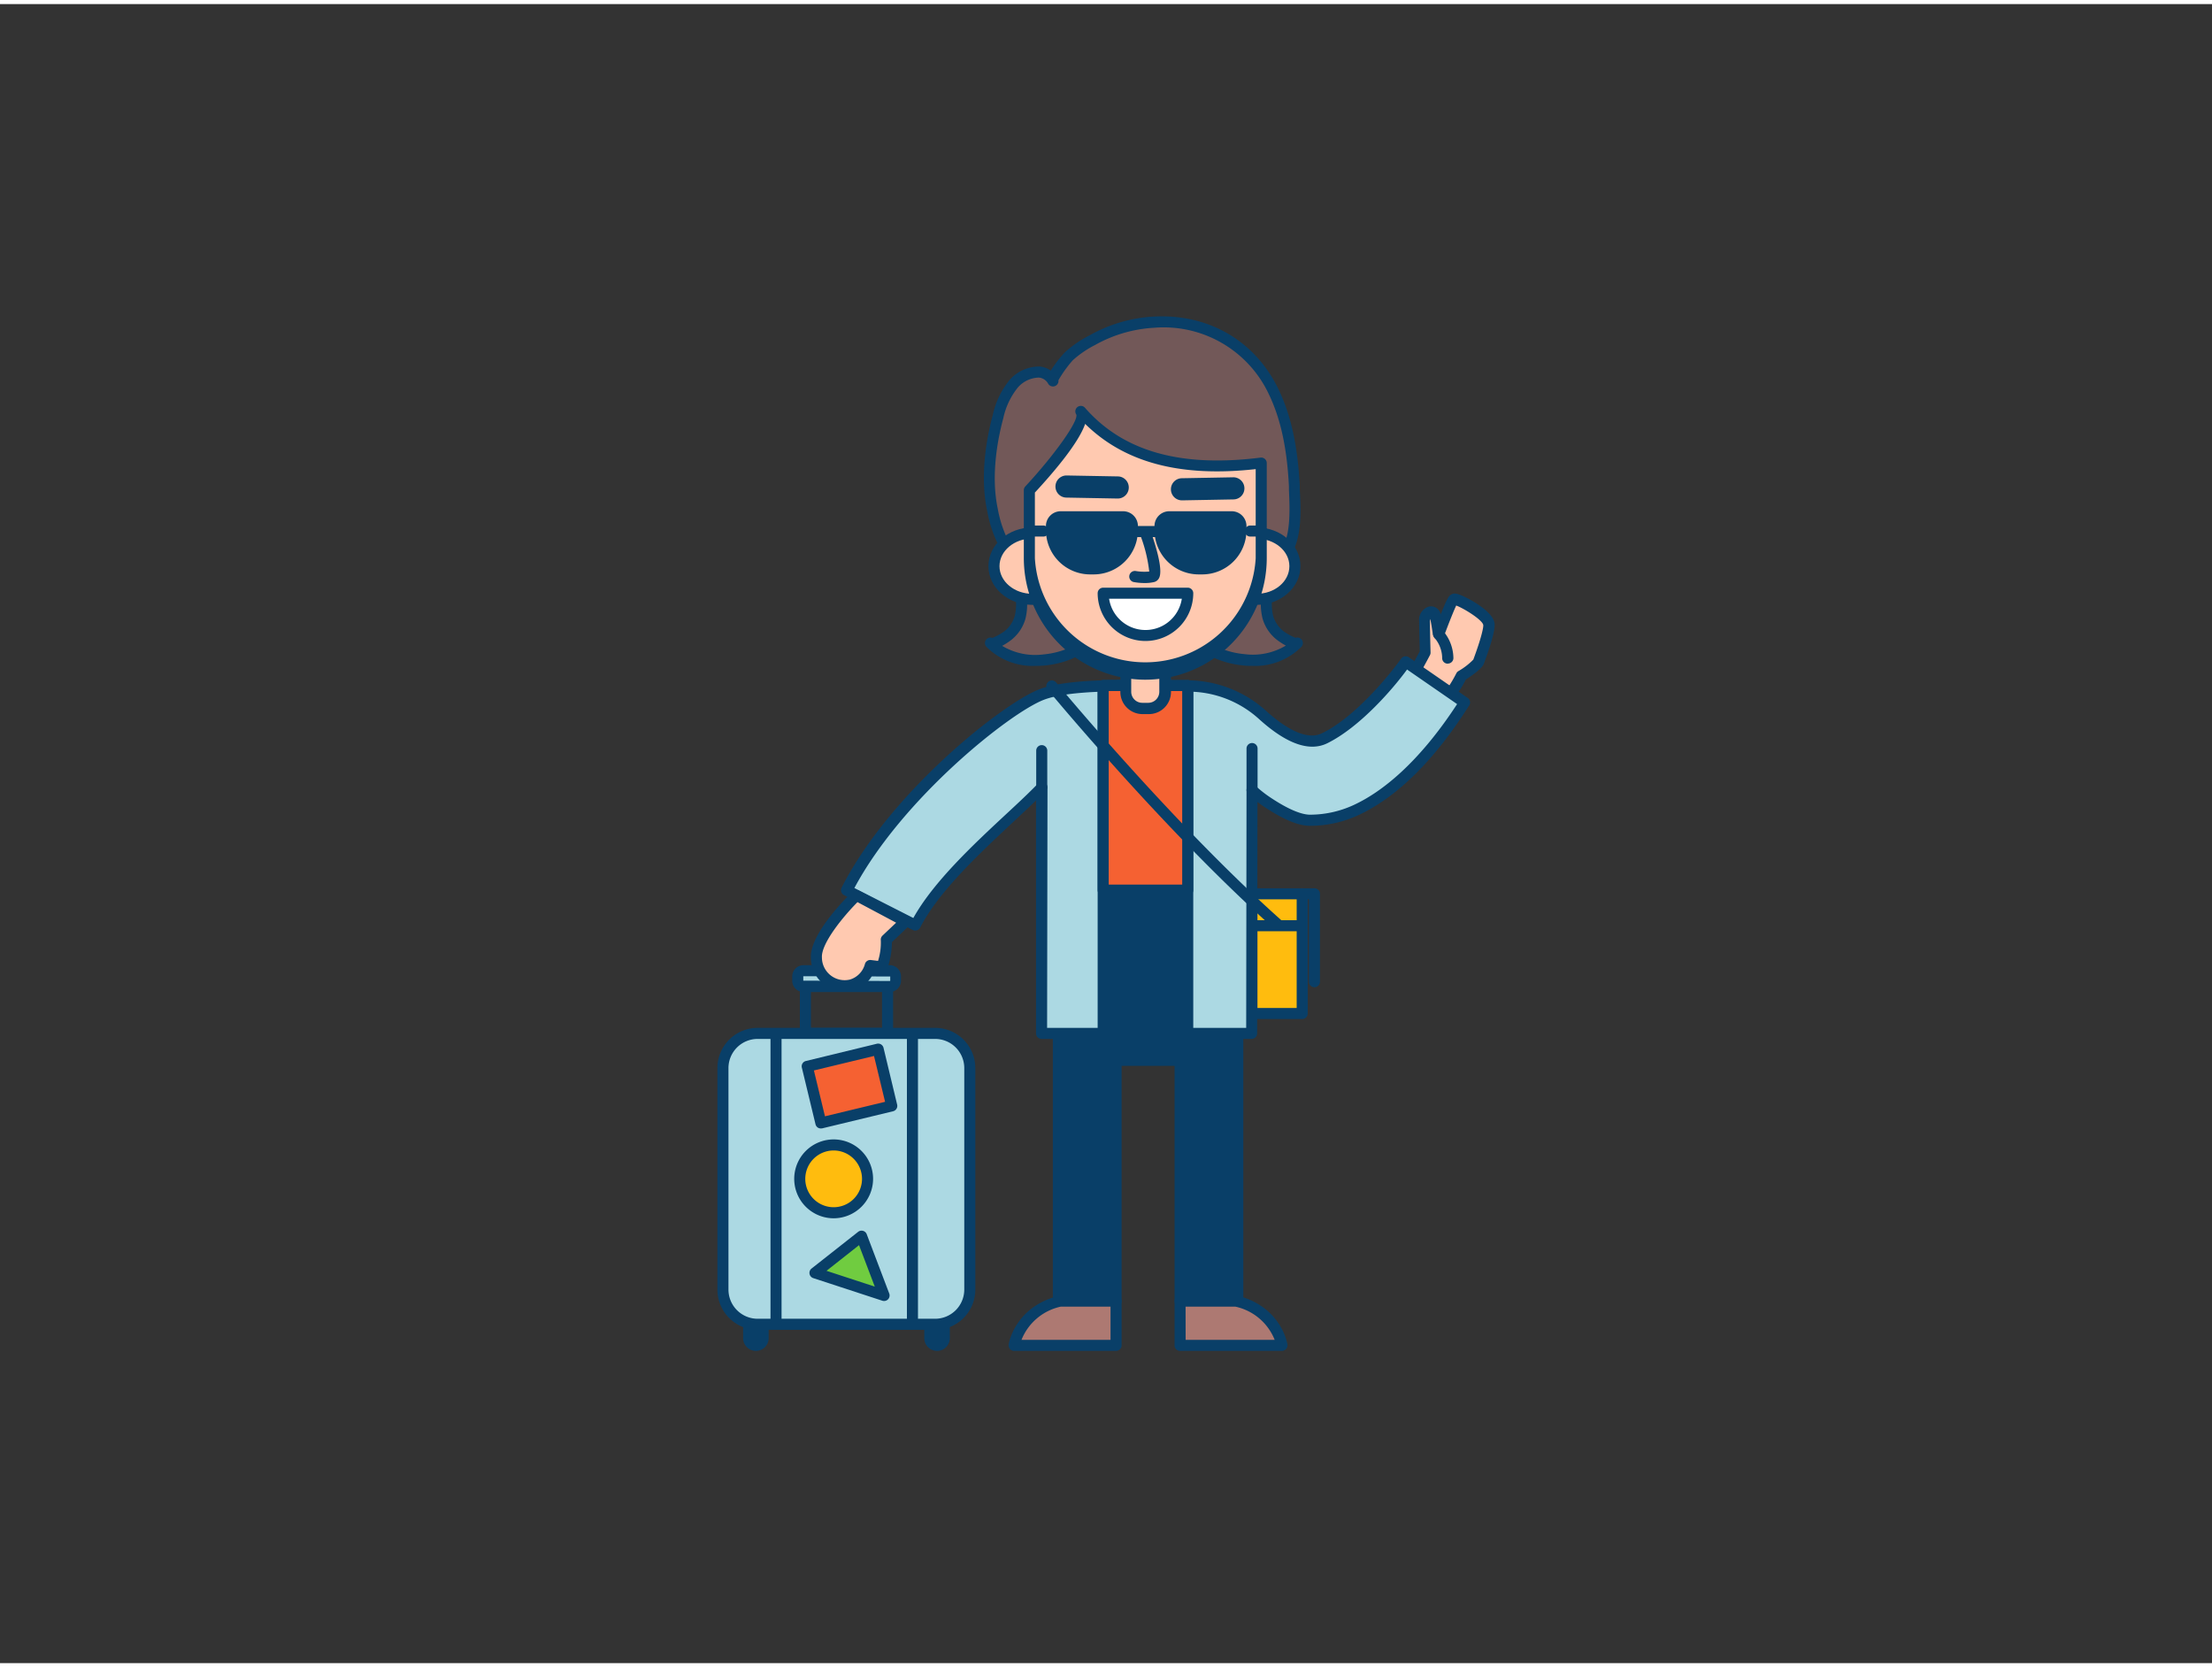 <svg xmlns="http://www.w3.org/2000/svg" viewBox="0 0 400 300" width="406" height="306" class="illustration styles_illustrationTablet__1DWOa"><rect x="0" y="0" width="400" height="300" fill="#333333" stroke="none"/><g id="_102_traveling_outline" data-name="#102_traveling_outline"><rect x="226.39" y="160.89" width="9.1" height="21.64" fill="#ffbc0e"></rect><path d="M235.48,183.53h-9.09a1,1,0,0,1-1-1V160.89a1,1,0,0,1,1-1h9.09a1,1,0,0,1,1,1v21.64A1,1,0,0,1,235.48,183.53Zm-8.09-2h7.09V161.89h-7.09Z" fill="#093f68"></path><path d="M135.38,238.42H138a0,0,0,0,1,0,0v2.81a1.31,1.31,0,0,1-1.31,1.31h0a1.31,1.31,0,0,1-1.31-1.31v-2.81A0,0,0,0,1,135.38,238.42Z" fill="#093f68"></path><path d="M136.69,243.54a2.32,2.32,0,0,1-2.31-2.32v-2.8a1,1,0,0,1,1-1H138a1,1,0,0,1,1,1v2.8A2.31,2.31,0,0,1,136.69,243.54Zm-.31-4.12v1.8a.31.31,0,1,0,.62,0v-1.8Z" fill="#093f68"></path><path d="M168.14,238.42h2.63a0,0,0,0,1,0,0v2.81a1.31,1.31,0,0,1-1.31,1.31h0a1.31,1.31,0,0,1-1.31-1.31v-2.81a0,0,0,0,1,0,0Z" fill="#093f68"></path><path d="M169.45,243.54a2.31,2.31,0,0,1-2.31-2.32v-2.8a1,1,0,0,1,1-1h2.62a1,1,0,0,1,1,1v2.8A2.31,2.31,0,0,1,169.45,243.54Zm-.31-4.12v1.8a.31.31,0,1,0,.62,0v-1.8Z" fill="#093f68"></path><path d="M160.5,187.13H145.64a1,1,0,0,1-1-1v-8.68a1,1,0,0,1,1-1H160.5a1,1,0,0,1,1,1v8.68A1,1,0,0,1,160.5,187.13Zm-13.86-2H159.5v-6.68H146.64Z" fill="#093f68"></path><rect x="130.77" y="186.13" width="44.6" height="52.6" rx="6.26" fill="#acd9e3"></rect><path d="M169.1,239.73H137a7.28,7.28,0,0,1-7.27-7.27V192.39a7.27,7.27,0,0,1,7.27-7.26H169.1a7.27,7.27,0,0,1,7.27,7.26v40.07A7.28,7.28,0,0,1,169.1,239.73ZM137,187.13a5.27,5.27,0,0,0-5.27,5.26v40.07a5.28,5.28,0,0,0,5.27,5.27H169.1a5.28,5.28,0,0,0,5.27-5.27V192.39a5.27,5.27,0,0,0-5.27-5.26Z" fill="#093f68"></path><rect x="144.21" y="174.79" width="17.72" height="2.86" rx="1.05" fill="#acd9e3"></rect><path d="M160.88,178.65H145.26a2.06,2.06,0,0,1-2-2.06v-.75a2.05,2.05,0,0,1,2-2.05h15.62a2.05,2.05,0,0,1,2.05,2.05v.75A2.06,2.06,0,0,1,160.88,178.65Zm-15.62-2.86,0,.8,15.67.06a.06.06,0,0,0,.05-.06v-.75Z" fill="#093f68"></path><path d="M140.33,239a1,1,0,0,1-1-1V186.87a1,1,0,0,1,2,0V238A1,1,0,0,1,140.33,239Z" fill="#093f68"></path><path d="M165,239a1,1,0,0,1-1-1V186.87a1,1,0,0,1,2,0V238A1,1,0,0,1,165,239Z" fill="#093f68"></path><rect x="147.03" y="190.4" width="13.18" height="10.53" transform="translate(-41.54 41.41) rotate(-13.54)" fill="#f56132"></rect><path d="M148.44,203.32a1.07,1.07,0,0,1-.52-.14,1,1,0,0,1-.45-.62L145,192.32a1,1,0,0,1,.11-.75,1,1,0,0,1,.62-.45L158.56,188a1,1,0,0,1,1.21.74L162.23,199a1,1,0,0,1-.74,1.21l-12.81,3.09Zm-1.26-10.49,2,8.29,10.87-2.62-2-8.29Z" fill="#093f68"></path><circle cx="150.75" cy="212.43" r="6.13" fill="#ffbc0e"></circle><path d="M150.75,219.56a7.13,7.13,0,1,1,7.13-7.13A7.14,7.14,0,0,1,150.75,219.56Zm0-12.26a5.13,5.13,0,1,0,5.13,5.13A5.14,5.14,0,0,0,150.75,207.3Z" fill="#093f68"></path><polygon points="155.8 222.79 147.37 229.43 159.87 233.52 155.8 222.79" fill="#70cc40"></polygon><path d="M159.87,234.52a1.06,1.06,0,0,1-.31-.05l-12.5-4.09a1,1,0,0,1-.31-1.73l8.43-6.64a1,1,0,0,1,1.55.43l4.07,10.72a1,1,0,0,1-.93,1.36Zm-10.41-5.46,8.73,2.86-2.85-7.5Z" fill="#093f68"></path><path d="M255.11,121.81c.23-.06,2.58-4.54,2.58-4.54s-.12-3.78-.11-5.63,1.43-2.16,1.83-1.25a29.31,29.31,0,0,1,.72,3.58c.08,0,2.21-6,2.74-6.31s6.06,2.61,6.34,4.47c.14.91-.79,3.93-1.87,6.8-.3.8-3.09,2.54-3.09,2.54a20.5,20.5,0,0,1-2.09,3.33Z" fill="#ffc9b0"></path><path d="M262.16,125.8a1,1,0,0,1-.39-.08l-7-3a1,1,0,0,1-.61-1,1,1,0,0,1,.32-.67c.29-.41,1.35-2.33,2.25-4,0-.89-.11-3.82-.1-5.4a2.5,2.5,0,0,1,1.76-2.7,1.77,1.77,0,0,1,2,1,3.09,3.09,0,0,1,.14.4c1.18-3,1.49-3.38,1.94-3.61s.92-.31,2.85.68c1.08.56,4.63,2.52,4.94,4.53.19,1.26-.94,4.67-1.92,7.3-.33.88-1.91,2-3.27,2.89a18.87,18.87,0,0,1-2.12,3.31A1,1,0,0,1,262.16,125.8Zm-5.55-4.44,5.24,2.22a24.87,24.87,0,0,0,1.5-2.56,1,1,0,0,1,.37-.4,12.59,12.59,0,0,0,2.7-2.08c1.42-3.81,1.86-5.83,1.8-6.26-.14-.92-3.48-3-4.89-3.52-.48,1-1.38,3.31-1.75,4.29-.63,1.66-.74,2-1.49,1.92s-.95-.73-1.08-1.62c-.08-.53-.22-1.53-.38-2.15a1.72,1.72,0,0,0-.05.44c0,1.81.11,5.56.11,5.59a1,1,0,0,1-.11.5C257.65,119.5,257,120.63,256.61,121.36Zm-1.77-.51Zm0,0Z" fill="#093f68"></path><path d="M261.79,119.27a1,1,0,0,1-1-1,5.69,5.69,0,0,0-1.35-3.63,1,1,0,0,1,1.38-1.45,7.68,7.68,0,0,1,2,5,1,1,0,0,1-.94,1.06Z" fill="#093f68"></path><path d="M198.66,163.42h17.9a0,0,0,0,1,0,0v6.5a6.35,6.35,0,0,1-6.35,6.35H205a6.35,6.35,0,0,1-6.35-6.35v-6.5A0,0,0,0,1,198.66,163.42Z" fill="#093f68"></path><path d="M210.21,177.27H205a7.36,7.36,0,0,1-7.35-7.35v-6.5a1,1,0,0,1,1-1h17.9a1,1,0,0,1,1,1v6.5A7.36,7.36,0,0,1,210.21,177.27Zm-10.55-12.85v5.5a5.36,5.36,0,0,0,5.35,5.35h5.2a5.36,5.36,0,0,0,5.35-5.35v-5.5Z" fill="#093f68"></path><rect x="191.39" y="163.42" width="10.43" height="71.13" fill="#093f68"></rect><path d="M201.82,235.55H191.39a1,1,0,0,1-1-1V163.42a1,1,0,0,1,1-1h10.43a1,1,0,0,1,1,1v71.13A1,1,0,0,1,201.82,235.55Zm-9.43-2h8.43V164.42h-8.43Z" fill="#093f68"></path><rect x="213.4" y="163.42" width="10.43" height="71.13" fill="#093f68"></rect><path d="M223.83,235.55H213.4a1,1,0,0,1-1-1V163.42a1,1,0,0,1,1-1h10.43a1,1,0,0,1,1,1v71.13A1,1,0,0,1,223.83,235.55Zm-9.43-2h8.43V164.42H214.4Z" fill="#093f68"></path><path d="M201.82,234.55v8H183.4s1-6.15,8.31-8Z" fill="#ad7972"></path><path d="M201.82,243.54H183.4a1,1,0,0,1-.77-.35,1,1,0,0,1-.22-.81c0-.28,1.18-6.83,9.06-8.8a1,1,0,0,1,.24,0h10.11a1,1,0,0,1,1,1v8A1,1,0,0,1,201.82,243.54Zm-17.1-2h16.1v-6h-9A9.89,9.89,0,0,0,184.72,241.54Z" fill="#093f68"></path><path d="M213.4,234.55v8h18.43s-1-6.15-8.32-8Z" fill="#ad7972"></path><path d="M231.83,243.54H213.4a1,1,0,0,1-1-1v-8a1,1,0,0,1,1-1h10.11a.93.93,0,0,1,.24,0c7.88,2,9,8.52,9.06,8.8a1,1,0,0,1-.22.81A1,1,0,0,1,231.83,243.54Zm-17.43-2h16.1a9.87,9.87,0,0,0-7.11-6h-9Z" fill="#093f68"></path><path d="M165.54,166.54c4.62-9.09,17-18.86,22.84-24.95v44.54h38l.06-44a21,21,0,0,0,2.42,1.93c2.61,1.78,5.72,3.52,8.07,3.52a19.92,19.92,0,0,0,8.86-2.07c10.77-5.26,18.17-17.86,19.09-19.2L254.2,119c-1.92,2.8-8.31,10.71-14.68,13.82-3.45,1.68-7.83-1.17-11.17-4.18a20.17,20.17,0,0,0-13.74-5.26c-5.51.06-20.06-.84-26.18,1.47s-26.6,18.26-35.32,35.43Z" fill="#acd9e3"></path><path d="M226.35,187.13h-38a1,1,0,0,1-1-1V144c-1.24,1.21-2.65,2.52-4.11,3.88-6,5.62-13.53,12.6-16.84,19.11a1,1,0,0,1-1.34.44l-12.43-6.31a1,1,0,0,1-.5-.58,1,1,0,0,1,.06-.77c8.76-17.24,29.2-33.4,35.86-35.91,5-1.89,15.31-1.7,22.11-1.58,1.75,0,3.27.06,4.41,0A21.3,21.3,0,0,1,229,127.85c2.93,2.64,7.06,5.49,10.07,4,6.17-3,12.54-11,14.29-13.48a1,1,0,0,1,1.39-.26l10.65,7.35a1,1,0,0,1,.42.65,1,1,0,0,1-.16.75c-.08.11-.2.29-.36.55-6,9.32-12.42,15.7-19.13,19a20.81,20.81,0,0,1-9.29,2.18c-2.17,0-5-1.21-8.64-3.69-.3-.21-.59-.42-.85-.62l-.06,41.86A1,1,0,0,1,226.35,187.13Zm-37-2h36l.06-43a1,1,0,0,1,.61-.92,1,1,0,0,1,1.08.2,21.1,21.1,0,0,0,2.29,1.83c4.05,2.76,6.32,3.34,7.51,3.34a18.88,18.88,0,0,0,8.41-2c4.36-2.13,11-7,18.18-18l-9.05-6.25C252,123.68,246,130.71,240,133.67c-3.22,1.57-7.35.11-12.28-4.34a19.07,19.07,0,0,0-13.06-5c-1.16,0-2.69,0-4.47,0-6.64-.12-16.69-.31-21.37,1.45-6.14,2.31-25.66,17.84-34.32,34.06l10.66,5.42c3.65-6.56,10.91-13.32,16.79-18.79,2.16-2,4.21-3.92,5.75-5.52a1,1,0,0,1,1.72.69Z" fill="#093f68"></path><rect x="199.49" y="123.26" width="15.3" height="67.69" fill="#093f68"></rect><path d="M214.78,192H199.49a1,1,0,0,1-1-1V123.26a1,1,0,0,1,1-1h15.29a1,1,0,0,1,1,1V191A1,1,0,0,1,214.78,192Zm-14.29-2h13.29V124.26H200.49Z" fill="#093f68"></path><rect x="199.49" y="123.26" width="15.3" height="36.96" fill="#f56132"></rect><path d="M214.78,161.22H199.49a1,1,0,0,1-1-1v-37a1,1,0,0,1,1-1h15.29a1,1,0,0,1,1,1v37A1,1,0,0,1,214.78,161.22Zm-14.29-2h13.29v-35H200.49Z" fill="#093f68"></path><path d="M179.12,115.55c2.35,2.59,6.17,3.37,9.65,3,3.88-.36,7.82-2.07,9.92-5.35s1.72-8.21-1.45-10.46-10.32-1.48-12,2.44c-.76,1.74-.22,3.85-.74,5.66a6.47,6.47,0,0,1-2.19,3.28C182,114.43,179.54,116,179.12,115.55Z" fill="#725858"></path><path d="M187.27,119.67a11.83,11.83,0,0,1-8.89-3.44h0a1,1,0,0,1,1.08-1.62,10.53,10.53,0,0,0,2.2-1.22,5.55,5.55,0,0,0,1.85-2.78,9.75,9.75,0,0,0,.23-2.3,9.16,9.16,0,0,1,.55-3.48,7.35,7.35,0,0,1,5-3.85c3.06-.85,6.48-.45,8.51,1,3.82,2.72,4,8.31,1.71,11.82-2.05,3.21-6,5.38-10.66,5.81C188.32,119.65,187.79,119.67,187.27,119.67Zm-6.05-3.62a11.6,11.6,0,0,0,7.46,1.55c4-.37,7.44-2.19,9.17-4.89s1.66-7.09-1.19-9.11c-1.52-1.08-4.39-1.37-6.82-.69a5.38,5.38,0,0,0-3.71,2.72,7.49,7.49,0,0,0-.39,2.72,10.77,10.77,0,0,1-.31,2.81,7.48,7.48,0,0,1-2.52,3.79A12.59,12.59,0,0,1,181.22,116.05Z" fill="#093f68"></path><path d="M234.62,115.55c-2.36,2.59-6.17,3.37-9.66,3-3.87-.36-7.82-2.07-9.91-5.35s-1.72-8.21,1.45-10.46,10.32-1.48,12,2.44c.75,1.74.22,3.85.74,5.66a6.41,6.41,0,0,0,2.19,3.28C231.78,114.43,234.2,116,234.62,115.55Z" fill="#725858"></path><path d="M226.47,119.67c-.52,0-1.06,0-1.6-.07-4.62-.43-8.61-2.6-10.67-5.81-2.25-3.51-2.1-9.1,1.72-11.82,2-1.44,5.45-1.84,8.51-1a7.3,7.3,0,0,1,5,3.85,8.79,8.79,0,0,1,.55,3.48,9.23,9.23,0,0,0,.24,2.3,5.55,5.55,0,0,0,1.85,2.78,10.53,10.53,0,0,0,2.2,1.22,1,1,0,0,1,1,.2,1,1,0,0,1,.07,1.42h0A11.79,11.79,0,0,1,226.47,119.67Zm-5.3-17.12a7.32,7.32,0,0,0-4.09,1c-2.85,2-2.91,6.43-1.19,9.11s5.15,4.52,9.17,4.89a11.6,11.6,0,0,0,7.46-1.55,12.59,12.59,0,0,1-1.69-1.1,7.48,7.48,0,0,1-2.52-3.79,10.77,10.77,0,0,1-.31-2.81,7.49,7.49,0,0,0-.39-2.72,5.38,5.38,0,0,0-3.71-2.72A10.09,10.09,0,0,0,221.17,102.55Z" fill="#093f68"></path><path d="M203.56,120.23h7.15a0,0,0,0,1,0,0v4.12a3,3,0,0,1-3,3H206.6a3,3,0,0,1-3-3v-4.12A0,0,0,0,1,203.56,120.23Z" fill="#ffc9b0"></path><path d="M207.68,128.39H206.6a4,4,0,0,1-4-4v-4.12a1,1,0,0,1,1-1h7.15a1,1,0,0,1,1,1v4.12A4,4,0,0,1,207.68,128.39Zm-3.12-7.16v3.12a2,2,0,0,0,2,2h1.08a2,2,0,0,0,2-2v-3.12Z" fill="#093f68"></path><path d="M183.89,100.83a14.06,14.06,0,0,1-2.12-2.78,22.46,22.46,0,0,1-2.27-6.57c-1.16-5.35-.42-11.63,1-16.87a14.12,14.12,0,0,1,2.82-5.9c1.86-2,5.39-3.38,7.12-.58-.32-.53,2.44-4,2.9-4.44a19,19,0,0,1,4.14-2.9,25.48,25.48,0,0,1,11.12-3.28c9.47-.54,17.57,4,21.69,12.58,2.55,5.3,3.44,11.21,3.74,17,.18,3.48.78,10.33-2.29,12.86-1.64,1.35-6.57.32-8.68.39l-18.87.59c-3.28.1-6.56-.13-9.85,0a22.29,22.29,0,0,0-4.22.56c-1,.22-2.38,1-3.35.93A4.72,4.72,0,0,1,183.89,100.83Z" fill="#725858"></path><path d="M186.82,103.4h-.1a5.51,5.51,0,0,1-3.53-1.86h0a14.53,14.53,0,0,1-2.28-3,23,23,0,0,1-2.39-6.86c-1.42-6.58,0-13.69,1-17.34a14.94,14.94,0,0,1,3-6.31,7.08,7.08,0,0,1,5.5-2.49,4,4,0,0,1,2,.74,20.09,20.09,0,0,1,2.54-3.3A19.76,19.76,0,0,1,197,59.92a26.48,26.48,0,0,1,11.56-3.41c9.94-.56,18.4,4.35,22.64,13.15,2.24,4.66,3.46,10.19,3.84,17.41l0,.66c.21,3.86.58,10.32-2.69,13-1.48,1.22-4.42,1-7,.75a20.87,20.87,0,0,0-2.26-.13l-18.88.59c-1.71.05-3.45,0-5.13,0s-3.15-.06-4.72,0a21.24,21.24,0,0,0-4,.54,10.61,10.61,0,0,0-1.1.36A7.46,7.46,0,0,1,186.82,103.4Zm-2.23-3.28a3.83,3.83,0,0,0,2.2,1.28,6.27,6.27,0,0,0,1.76-.47,10.84,10.84,0,0,1,1.34-.43,22.2,22.2,0,0,1,4.42-.58c1.61,0,3.24,0,4.81,0s3.37.07,5,0L223,99.37a24.73,24.73,0,0,1,2.5.13c1.88.16,4.73.41,5.58-.29,2.49-2,2.14-8.11,2-11.36l0-.67c-.36-7-1.52-12.24-3.64-16.65a21,21,0,0,0-20.73-12A24.58,24.58,0,0,0,198,61.66,18.54,18.54,0,0,0,194,64.4a21.53,21.53,0,0,0-2.6,3.62,1,1,0,0,1-1.85.64,2.13,2.13,0,0,0-1.69-1.12,5.2,5.2,0,0,0-3.84,1.84,13.26,13.26,0,0,0-2.59,5.5c-.94,3.47-2.32,10.22-1,16.39a21.18,21.18,0,0,0,2.16,6.28,13.23,13.23,0,0,0,2,2.57Zm6.69-32.52h0Z" fill="#093f68"></path><ellipse cx="186.69" cy="101.65" rx="6.95" ry="5.99" fill="#ffc9b0"></ellipse><path d="M186.69,108.64c-4.38,0-7.95-3.13-7.95-7s3.57-7,7.95-7,7.95,3.14,7.95,7S191.08,108.64,186.69,108.64Zm0-12c-3.28,0-5.95,2.24-5.95,5s2.67,5,5.95,5,5.95-2.24,5.95-5S190,96.66,186.69,96.66Z" fill="#093f68"></path><ellipse cx="227.21" cy="101.65" rx="6.95" ry="5.99" fill="#ffc9b0"></ellipse><path d="M227.21,108.64c-4.38,0-8-3.13-8-7s3.57-7,8-7,7.95,3.14,7.95,7S231.6,108.64,227.21,108.64Zm0-12c-3.28,0-6,2.24-6,5s2.67,5,6,5,5.95-2.24,5.95-5S230.49,96.66,227.21,96.66Z" fill="#093f68"></path><path d="M207.14,121.17h0a21,21,0,0,1-21-21V87.9s11-11.88,9.32-14.26c8.48,9.7,20.9,10.8,32.61,9.33v17.24A21,21,0,0,1,207.14,121.17Z" fill="#ffc9b0"></path><path d="M207.14,122.17a22,22,0,0,1-22-22V87.9a1,1,0,0,1,.27-.68c5.32-5.73,9.63-11.82,9.22-13a1,1,0,0,1,.2-1.35,1,1,0,0,1,1.38.14c6.88,7.87,17.26,10.82,31.73,9a1,1,0,0,1,1.13,1v17.24A22,22,0,0,1,207.14,122.17Zm-20-33.87v11.91a20,20,0,0,0,39.93,0V84.09c-13.6,1.51-23.72-1.17-30.84-8.18C195,79.46,190.42,84.78,187.17,88.3Z" fill="#093f68"></path><path d="M214.78,106.53a7.65,7.65,0,0,1-15.29,0Z" fill="#fff"></path><path d="M207.14,115.17a8.66,8.66,0,0,1-8.65-8.64,1,1,0,0,1,1-1h15.29a1,1,0,0,1,1,1A8.65,8.65,0,0,1,207.14,115.17Zm-6.58-7.64a6.65,6.65,0,0,0,13.15,0Z" fill="#093f68"></path><path d="M207,104.69a11.05,11.05,0,0,1-1.95-.17,1,1,0,0,1,.34-2,9.33,9.33,0,0,0,2.43.09A26.69,26.69,0,0,0,206.19,96a1,1,0,0,1,1.89-.67c.9,2.54,2.29,7,1.51,8.47a1.39,1.39,0,0,1-.88.71A7.33,7.33,0,0,1,207,104.69Z" fill="#093f68"></path><path d="M202.12,89.41h0l-9.26-.17a2,2,0,0,1,0-4h0l9.26.17a2,2,0,0,1,0,4Z" fill="#093f68"></path><path d="M213.74,89.74a2,2,0,0,1,0-4l9.25-.17a2,2,0,1,1,.08,4l-9.26.17Z" fill="#093f68"></path><path d="M191.88,91.71h11.22a2.67,2.67,0,0,1,2.67,2.67v.75a8,8,0,0,1-8,8h-.63a8,8,0,0,1-8-8v-.75a2.67,2.67,0,0,1,2.67-2.67Z" fill="#093f68"></path><path d="M211.51,91.71h11.22a2.67,2.67,0,0,1,2.67,2.67v.75a8,8,0,0,1-8,8h-.63a8,8,0,0,1-8-8v-.75a2.67,2.67,0,0,1,2.67-2.67Z" fill="#093f68"></path><path d="M188.66,96.29h-2.49a1,1,0,0,1,0-2h2.49a1,1,0,0,1,0,2Z" fill="#093f68"></path><path d="M208.84,96.38h-3.07a1,1,0,1,1,0-2h3.07a1,1,0,1,1,0,2Z" fill="#093f68"></path><path d="M228.1,96.29h-2a1,1,0,0,1,0-2h2a1,1,0,0,1,0,2Z" fill="#093f68"></path><path d="M226.41,143.13a1,1,0,0,1-1-1v-7.51a1,1,0,0,1,2,0v7.51A1,1,0,0,1,226.41,143.13Z" fill="#093f68"></path><path d="M163.75,165.87l-3.48,3.3a12.33,12.33,0,0,1-.77,4.93l-2.13-.25a5,5,0,0,1-3.45,3.51,5.1,5.1,0,0,1-6.29-5c-.25-4,7.25-11.25,7.25-11.25Z" fill="#ffc9b0"></path><path d="M152.78,178.48a6,6,0,0,1-6.14-6c-.28-4.34,6.74-11.26,7.54-12a1,1,0,0,1,1.16-.16l8.88,4.71a1,1,0,0,1,.22,1.6l-3.15,3a15.24,15.24,0,0,1-.84,4.83,1,1,0,0,1-1.07.7l-1.34-.17a5.65,5.65,0,0,1-3.91,3.4A6.14,6.14,0,0,1,152.78,178.48Zm2.28-16.09c-2.76,2.79-6.58,7.54-6.43,10a4.11,4.11,0,0,0,5.08,4,4,4,0,0,0,2.69-2.78,1,1,0,0,1,1.09-.75l1.29.16a11,11,0,0,0,.5-3.71,1,1,0,0,1,.3-.86l2.47-2.34Z" fill="#093f68"></path><path d="M230.93,167.32a1,1,0,0,1-.66-.26c-19.69-17.55-40.66-42.91-40.87-43.17a1,1,0,0,1,1.54-1.27c.21.25,21.09,25.5,40.66,42.95a1,1,0,0,1,.08,1.41A1,1,0,0,1,230.93,167.32Z" fill="#093f68"></path><path d="M188.38,142.59a1,1,0,0,1-1-1V135a1,1,0,1,1,2,0v6.55A1,1,0,0,1,188.38,142.59Z" fill="#093f68"></path><path d="M237.69,177.78a1,1,0,0,1-1-1V161.89h-1.21a1,1,0,0,1,0-2h2.21a1,1,0,0,1,1,1v15.89A1,1,0,0,1,237.69,177.78Z" fill="#093f68"></path><path d="M235.14,167.66H227a1,1,0,0,1,0-2h8.17a1,1,0,0,1,0,2Z" fill="#093f68"></path></g></svg>